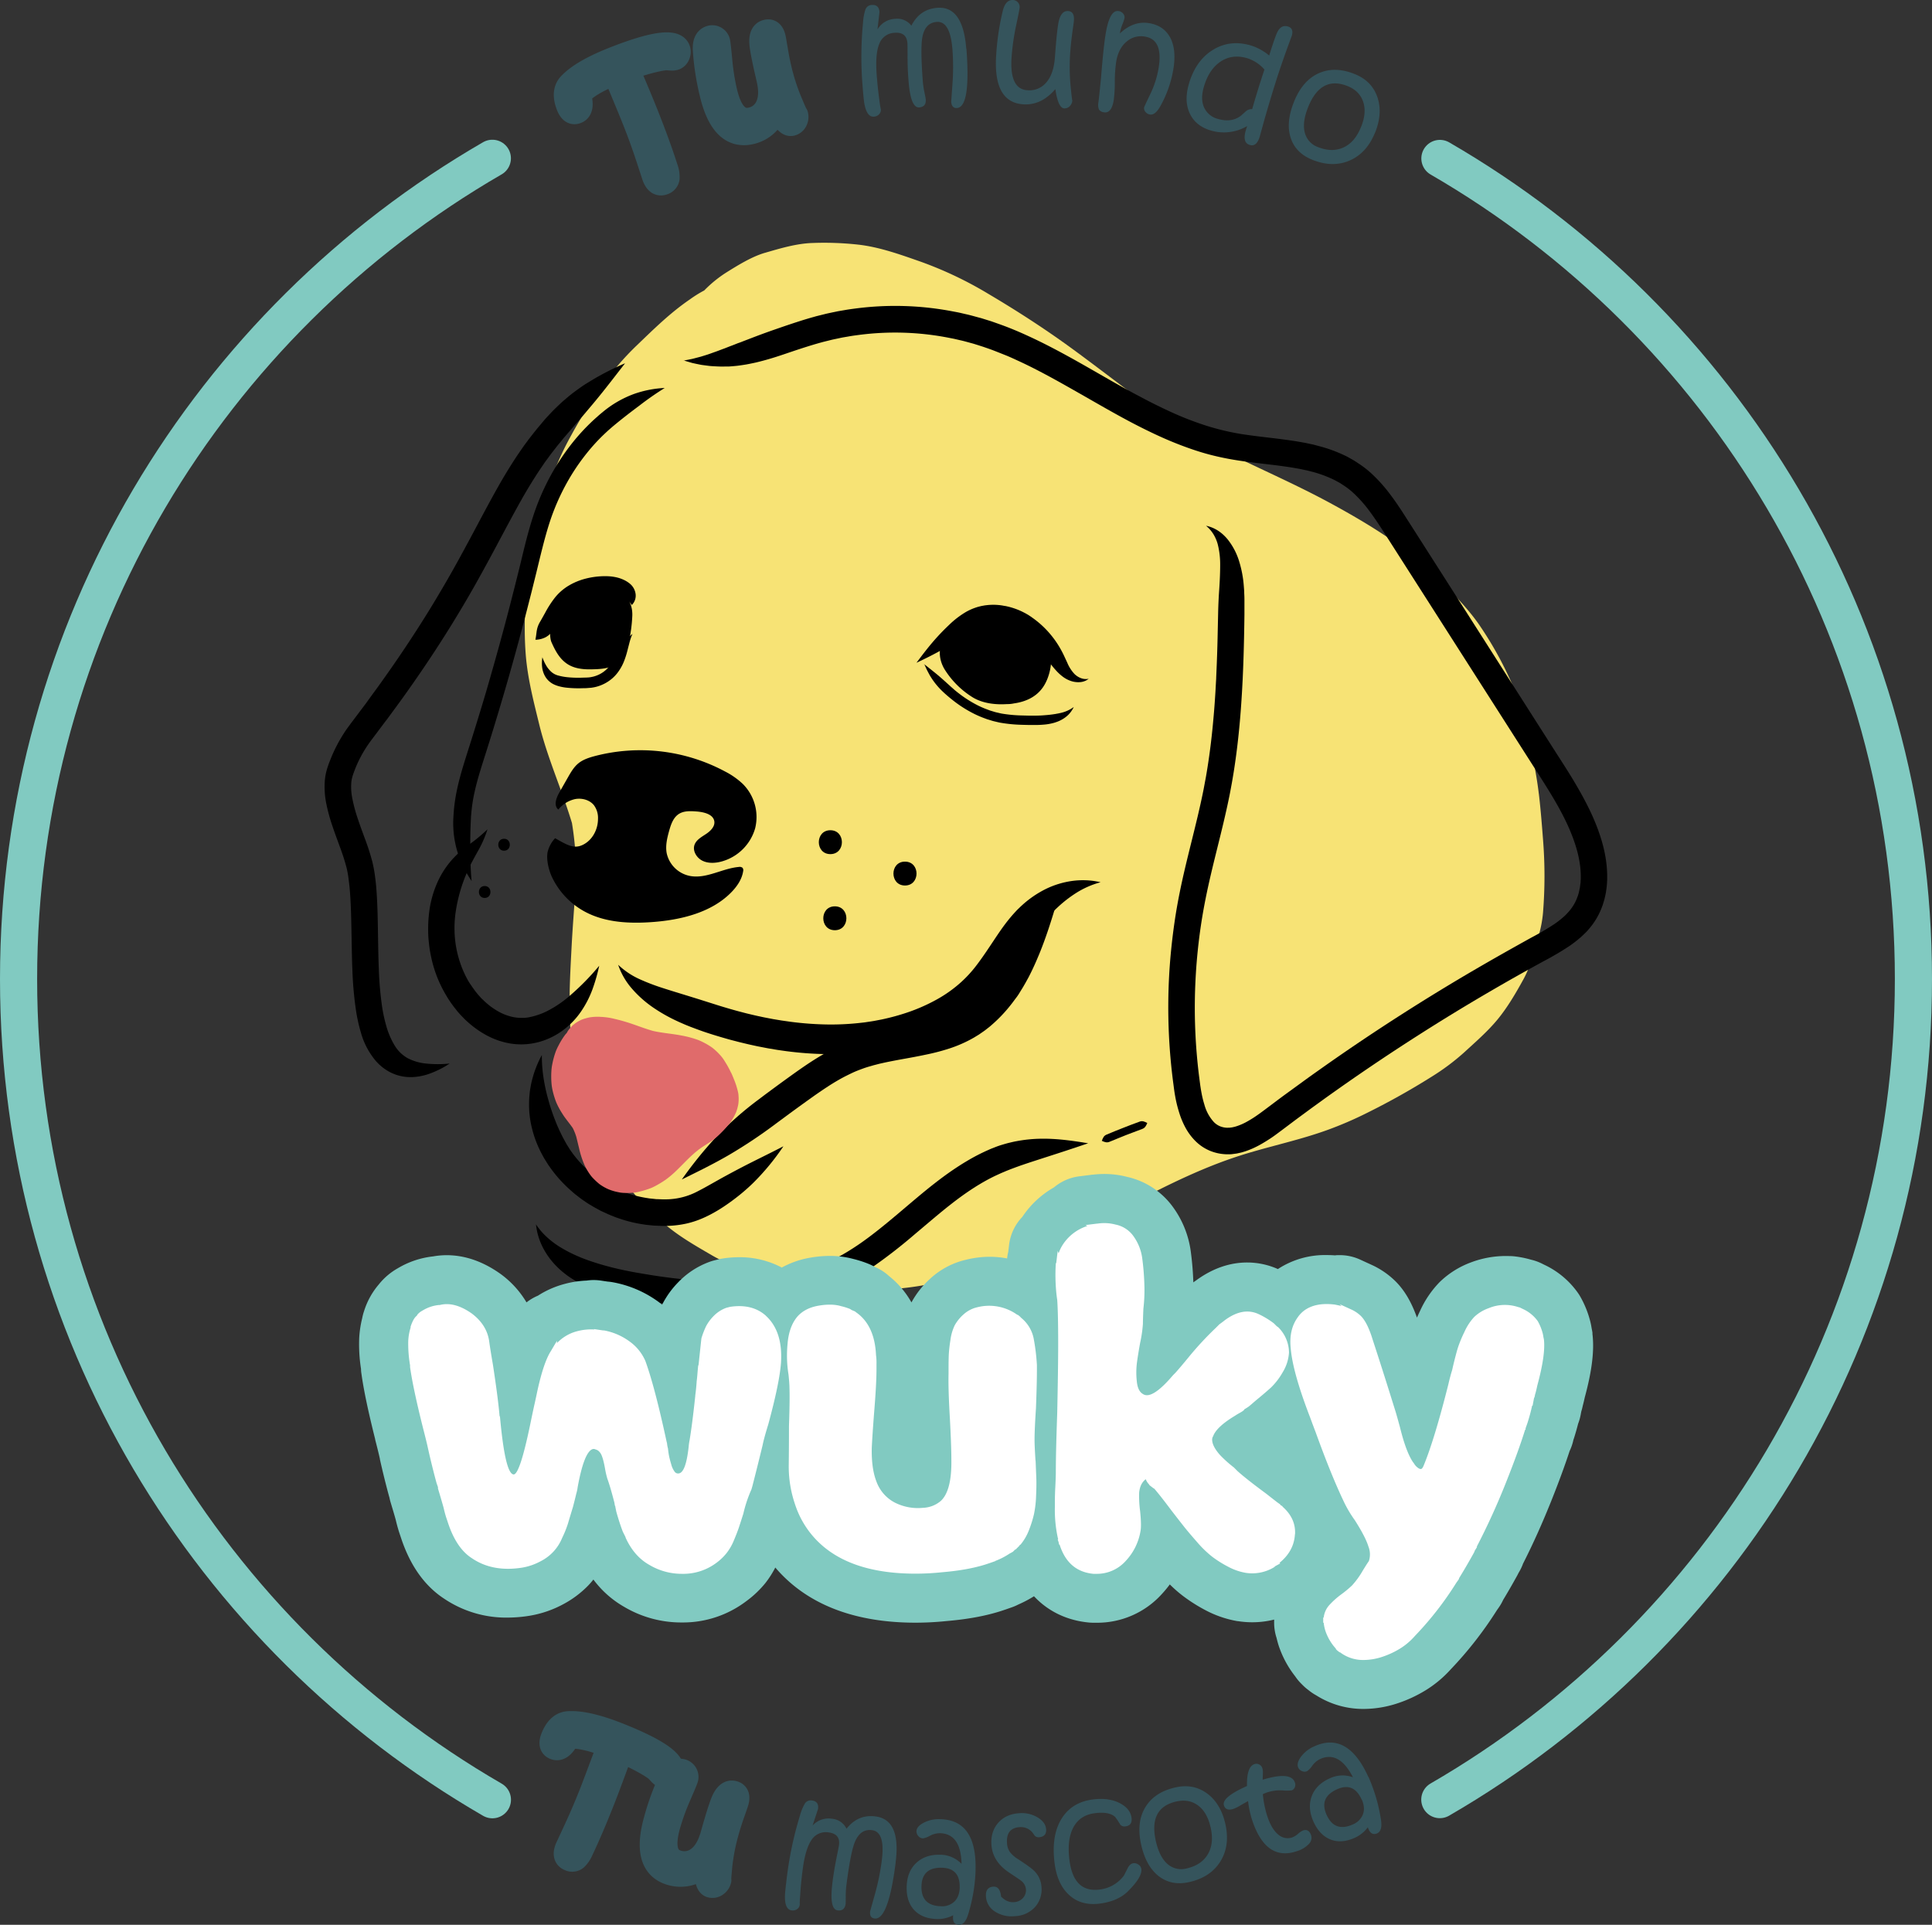 <svg id="Capa_1" data-name="Capa 1" xmlns="http://www.w3.org/2000/svg" viewBox="0 0 1058.15 1054.24"><rect x="0" y="0" width="1058.15" height="1054.24" fill="#333333" stroke="none"/><defs><style>.cls-1,.cls-3{fill:none;stroke-linecap:round;stroke-linejoin:round;}.cls-1{stroke:#81cac1;stroke-width:20.34px;}.cls-2{fill:#35545c;}.cls-3{stroke:#35545c;stroke-width:12.2px;}.cls-4{fill:#f7e375;}.cls-5{fill:#e06b6b;}.cls-6{fill:#81cac1;}.cls-7{fill:#fff;}</style></defs><title>WUKY L</title><path class="cls-1" d="M799.56,99.78c155,89.74,259.35,257.4,259.35,449.42S954.58,908.93,799.51,998.66" transform="translate(-10.93 -13)"/><path class="cls-1" d="M280.62,998.73C125.48,909,21.1,741.31,21.1,549.21S125.46,189.42,280.59,99.7" transform="translate(-10.93 -13)"/><path class="cls-2" d="M764.18,85.28q-4.5,11.4-13.85,15.55t-20.47-.25q-9.24-3.64-12-12T719.55,69q4.65-11.8,13.54-15.83t19.76.38q9.24,3.64,12.37,12.36t-1,19.38m-7.74-3q3.08-7.81,1-13.71t-8.61-8.48q-14.64-5.77-21.57,11.81-3.2,8.11-1.74,13.72a11.42,11.42,0,0,0,7.4,8q7.69,3,13.93.07T756.44,82.32Z" transform="translate(-10.93 -13)"/><path class="cls-2" d="M718.39,32.81c0-.15-.69,1.8-2.19,5.89q-2.6,7.12-5.28,15.2-3.78,11.67-7.57,25c-.52,1.82-1,3.69-1.55,5.61l-.82,3q-1.7,6-5.51,4.9c-2.77-.79-3.53-3.43-2.25-7.93.3-1,.56-1.85.78-2.43a25.15,25.15,0,0,1-19.65,2.5q-8.32-2.36-11.66-9.14T662,59.23q3.65-12.86,13-18.76t20.75-2.65a28.66,28.66,0,0,1,10.3,5.59q3.46-11,4.61-13.09c1.36-2.56,3.23-3.51,5.59-2.84s3,2.41,2.14,5.33m-14.94,18.3a20.55,20.55,0,0,0-9.63-6.29q-8.18-2.32-14.52,2t-9.09,14q-1.88,6.62.27,11.21a11.48,11.48,0,0,0,7.76,6.17q7.07,2,12.1-1.64c1-.85,2-1.71,2.94-2.6a4.66,4.66,0,0,1,3.46-1.18Q700,61.44,703.45,51.11Z" transform="translate(-10.93 -13)"/><path class="cls-2" d="M653.42,51.75a62.27,62.27,0,0,1-6.66,18.84q-3,5.64-6,5.13a4,4,0,0,1-2.49-1.44,3,3,0,0,1-.69-2.51q.07-.38,3.32-7.15a53.37,53.37,0,0,0,4.5-13.78q2.85-16-7.17-17.75a11.94,11.94,0,0,0-10.1,2.56q-4.54,3.68-5.81,10.82a74,74,0,0,0-.81,11.32,72.8,72.8,0,0,1-.64,10.37q-1.26,7.06-5.3,6.34a3.72,3.72,0,0,1-2.68-1.42A6.72,6.72,0,0,1,612.4,70c.27-1.7.81-6.65,1.6-14.89q1.38-17.31,2.64-24.45,2.22-12.45,7-11.6a3.92,3.92,0,0,1,2.48,1.44,3,3,0,0,1,.69,2.44,21.43,21.43,0,0,1-1.11,3.32,22.4,22.4,0,0,0-1.26,4.14l-.17.94q7.57-7.17,16.3-5.61,8,1.43,11.43,8.16t1.43,17.81" transform="translate(-10.93 -13)"/><path class="cls-2" d="M598.25,67.93a4.89,4.89,0,0,1-1.46,3.27,3.79,3.79,0,0,1-3.07,1.15q-3.28-.25-4.77-10.56-7.76,9.09-17.78,8.33-16.59-1.26-14.58-27.75a137.46,137.46,0,0,1,3.59-23.53q1.56-6.16,5.76-5.83a3.84,3.84,0,0,1,3.46,4q-.1,1.32-2,10.22A127.67,127.67,0,0,0,565,43.88q-1.35,17.78,8.46,18.53a12,12,0,0,0,10.44-4.16q4.1-4.64,4.78-13.62l.19-2.46q1.06-13.93,2-17.82,1.43-5.57,5.1-5.3c2.34.18,3.38,1.89,3.14,5.14,0,.58-.32,2.67-.82,6.29s-.87,6.92-1.1,9.91a113.67,113.67,0,0,0,.09,19.7c.6,6,.93,8.67,1,7.83" transform="translate(-10.93 -13)"/><path class="cls-2" d="M540.24,39.74q2.42,31.84-5.15,32.42c-1.94.15-3-1-3.19-3.44t.68-9.6a128.51,128.51,0,0,0,0-19Q531.37,24.46,524,25q-6.5.49-7.93,8.56-1.07,6.19.28,24a47.72,47.72,0,0,0,.89,6c.45,2.18.69,3.47.72,3.86.21,2.74-1,4.22-3.59,4.41q-4.71.36-5.84-14.62Q508,50.93,508,44t-.09-7.4q-.47-6.13-7-5.64a9.26,9.26,0,0,0-8.42,6.11q-2.26,5.48-1.4,16.9.56,7.35,1.45,13.65a49.15,49.15,0,0,0,.83,5.31,3.38,3.38,0,0,1-1,2.7,4.15,4.15,0,0,1-2.85,1.26c-2.46.19-4.17-2.05-5.11-6.72q-.43-2-1.09-10.54a195.44,195.44,0,0,1,.29-34.29,27.76,27.76,0,0,1,1.35-7.23,3.81,3.81,0,0,1,3.45-2.39c2.6-.2,4,1.1,4.21,3.86t-1.09,9.52a11.83,11.83,0,0,1,9.85-5.8,9.63,9.63,0,0,1,8.7,3.77q4.62-9.07,14.23-9.79,14.06-1.07,15.84,22.46" transform="translate(-10.93 -13)"/><path d="M447.46,75.8a4.88,4.88,0,0,1-.42,3.56,3.79,3.79,0,0,1-2.59,2q-3.2.74-7.7-8.66-4.7,11-14.49,13.25-16.21,3.74-22.19-22.14a137.46,137.46,0,0,1-3.59-23.53Q396.14,34,400.24,33a3.84,3.84,0,0,1,4.51,2.82q.3,1.29,1.16,10.34a127.69,127.69,0,0,0,2.6,16.6q4,17.38,13.6,15.17a12,12,0,0,0,8.73-7.08q2.53-5.65.5-14.42l-.55-2.4q-3.14-13.61-3.37-17.62c-.2-3.83.9-6,3.29-6.57s3.79.79,4.52,4c.13.57.49,2.65,1.09,6.25s1.23,6.86,1.91,9.79a113.68,113.68,0,0,0,6,18.78C446.55,74.21,447.65,76.62,447.46,75.8Z" transform="translate(-10.93 -13)"/><path class="cls-3" d="M447.46,75.8a4.88,4.88,0,0,1-.42,3.56,3.79,3.79,0,0,1-2.59,2q-3.2.74-7.7-8.66-4.7,11-14.49,13.25-16.21,3.74-22.19-22.14a137.46,137.46,0,0,1-3.59-23.53Q396.14,34,400.24,33a3.84,3.84,0,0,1,4.51,2.82q.3,1.29,1.16,10.34a127.69,127.69,0,0,0,2.6,16.6q4,17.38,13.6,15.17a12,12,0,0,0,8.73-7.08q2.53-5.65.5-14.42l-.55-2.4q-3.14-13.61-3.37-17.62c-.2-3.83.9-6,3.29-6.57s3.79.79,4.52,4c.13.57.49,2.65,1.09,6.25s1.23,6.86,1.91,9.79a113.68,113.68,0,0,0,6,18.78C446.55,74.21,447.65,76.62,447.46,75.8Z" transform="translate(-10.93 -13)"/><path d="M382.86,39.89a4.26,4.26,0,0,1-.06,3.19,3.69,3.69,0,0,1-2,2.21,5.93,5.93,0,0,1-2.55.24c-1.45-.1-2.31-.16-2.56-.14q-5.73.38-20.61,5.26,7.53,17.69,10.85,26.12,6.46,16.37,10.21,28.22a13.94,13.94,0,0,1,.9,5.69,3.69,3.69,0,0,1-2.56,2.94q-3.72,1.46-5.7-3.54-.08-.2-3.51-10.66T357.86,79q-2.18-5.52-10.47-25.38Q333.19,59.37,328.55,65q2.38,8.06-1.68,9.66-3.28,1.29-5.19-3.57-3.08-7.81.92-12.12,6.79-7.24,24.17-14.11Q379.69,31.85,382.86,39.89Z" transform="translate(-10.93 -13)"/><path class="cls-3" d="M382.86,39.89a4.26,4.26,0,0,1-.06,3.19,3.69,3.69,0,0,1-2,2.21,5.93,5.93,0,0,1-2.55.24c-1.45-.1-2.31-.16-2.56-.14q-5.73.38-20.61,5.26,7.53,17.69,10.85,26.12,6.46,16.37,10.21,28.22a13.94,13.94,0,0,1,.9,5.69,3.69,3.69,0,0,1-2.56,2.94q-3.72,1.46-5.7-3.54-.08-.2-3.51-10.66T357.86,79q-2.18-5.52-10.47-25.38Q333.19,59.37,328.55,65q2.38,8.06-1.68,9.66-3.28,1.29-5.19-3.57-3.08-7.81.92-12.12,6.79-7.24,24.17-14.11Q379.69,31.85,382.86,39.89Z" transform="translate(-10.93 -13)"/><path class="cls-2" d="M760.44,986.23a91.94,91.94,0,0,1,6.79,23.15c.71,4.26,0,6.84-2,7.74s-3.62.23-4.67-2.09a7,7,0,0,1-.46-1.22,18.22,18.22,0,0,1-7.07,5.73c-4.88,2.21-9.33,2.56-13.31,1s-7.12-4.76-9.37-9.73-2.6-9.7-1-14,4.9-7.54,9.81-9.76a16.4,16.4,0,0,1,12.77-.62q-7.51-14.7-17.94-10a11.69,11.69,0,0,0-4.32,3.64,11.56,11.56,0,0,1-2.8,3,3.44,3.44,0,0,1-2.8,0,3.73,3.73,0,0,1-2.13-2q-1-2.28,1.4-5.71a18,18,0,0,1,7.5-5.91q18.21-8.23,29.52,16.77m-3.7,12.34q-4.36-9.65-13.46-5.54-10,4.51-5.65,14.08t14.26,5.18a9.77,9.77,0,0,0,5.59-5.57Q758.78,1003.09,756.74,998.57Z" transform="translate(-10.93 -13)"/><path class="cls-2" d="M720.15,989.3a3.59,3.59,0,0,1-.08,2.64,2.83,2.83,0,0,1-1.73,1.67,27.35,27.35,0,0,1-5.07,0,22.38,22.38,0,0,0-8.25,1.08,21.63,21.63,0,0,0-2.44,1,56,56,0,0,0,2.52,12.3c1.56,4.61,3.54,7.88,5.94,9.83a7.71,7.71,0,0,0,7.76,1.51,10.42,10.42,0,0,0,3.08-1.95,10.26,10.26,0,0,1,2.72-1.82q3.18-1.07,4.43,2.65a4.69,4.69,0,0,1-1.28,4.79,15,15,0,0,1-6.6,3.92q-16.75,5.67-24.31-16.67a54.93,54.93,0,0,1-2.36-10.75c-.71.36-2.2,1.19-4.47,2.52a22.22,22.22,0,0,1-3.4,1.68q-4.23,1.43-5.32-1.81-1.49-4.41,12.62-10.67-.24-10.56,4.09-12a3.19,3.19,0,0,1,2.59.2,3.45,3.45,0,0,1,1.72,2,8.29,8.29,0,0,1,.29,2.8c0,1.17-.09,2.36-.12,3.54q15.55-4.7,17.65,1.51" transform="translate(-10.93 -13)"/><path class="cls-2" d="M682,1011.75q2.76,11.94-2.6,20.66t-17,11.39q-9.68,2.23-16.69-3.1T636,1023.61q-2.85-12.36,2.19-20.71T654.68,992q9.68-2.23,17.2,3.18T682,1011.75m-8.06,1.95q-1.89-8.18-6.92-11.88c-3.34-2.46-7.32-3.16-11.9-2.11q-15.34,3.54-11.08,21.95,2,8.49,6.34,12.29a11.42,11.42,0,0,0,10.62,2.37q8.05-1.86,11.52-7.83T673.95,1013.69Z" transform="translate(-10.93 -13)"/><path class="cls-2" d="M636.05,1036.71q.55,4.3-7.33,12.15-5.57,5.51-15.56,6.77t-16.47-4.55q-6.67-5.91-8.16-17.55-1.91-15,3.72-24.25t17.34-10.71q8.69-1.1,14.72,2.08,5.72,3,6.36,8c.35,2.78-.77,4.35-3.35,4.67a2.94,2.94,0,0,1-2.82-.95,43.83,43.83,0,0,0-2.85-4.26q-3.35-3-11.09-2-8.07,1-11.7,7.69t-2.19,18q2.28,17.92,16.5,16.12a19.26,19.26,0,0,0,13.32-7.66s.71-1.38,2.08-4.07c.81-1.62,1.85-2.52,3.12-2.68a3.84,3.84,0,0,1,2.83.8,3.38,3.38,0,0,1,1.52,2.35" transform="translate(-10.93 -13)"/><path class="cls-2" d="M583.9,1014.79c.21,2.77-1.09,4.27-3.89,4.48a2.77,2.77,0,0,1-2.36-.86c-.43-.61-.89-1.23-1.35-1.85a8.26,8.26,0,0,0-7.1-2.8q-7.35.56-6.72,8.91a9,9,0,0,0,1.71,4.88,16.72,16.72,0,0,0,4.34,3.73q6.94,4.53,8.71,6.32a13.34,13.34,0,0,1,4.09,8.73,14.47,14.47,0,0,1-3.51,11.16,15.6,15.6,0,0,1-11,5,16.7,16.7,0,0,1-11.12-2.62,10.38,10.38,0,0,1-4.76-8.08q-.39-5.11,4-5.45,3.71-.28,4.27,5.42,3.27,3.35,7,3.07a7.08,7.08,0,0,0,5-2.29,6.29,6.29,0,0,0,1.61-4.88,6.7,6.7,0,0,0-2.78-4.69q0-.08-6.49-4.4-8.92-6-9.6-14.95-.55-7.28,3.58-12.11t11.37-5.38a16.74,16.74,0,0,1,10.43,2.35q4.25,2.63,4.53,6.3" transform="translate(-10.93 -13)"/><path class="cls-2" d="M545.26,1037.32a92,92,0,0,1-3.95,23.8c-1.22,4.14-2.93,6.18-5.13,6.12s-3.36-1.37-3.29-3.91A7.06,7.06,0,0,1,533,1062a18.21,18.21,0,0,1-8.85,2.08c-5.35-.14-9.51-1.75-12.44-4.86s-4.34-7.39-4.2-12.84,1.87-9.87,5.21-13,7.69-4.66,13.07-4.53a16.4,16.4,0,0,1,11.77,5q-.37-16.5-11.81-16.79a11.69,11.69,0,0,0-5.48,1.4,11.56,11.56,0,0,1-3.81,1.44,3.44,3.44,0,0,1-2.52-1.23,3.73,3.73,0,0,1-1.06-2.7c0-1.67,1.29-3.17,3.75-4.53a18,18,0,0,1,9.32-2.06q20,.51,19.29,27.93m-8.7,9.51q.27-10.59-9.71-10.84-11-.28-11.21,10.23t10.59,10.86a9.77,9.77,0,0,0,7.46-2.59Q536.42,1051.78,536.56,1046.82Z" transform="translate(-10.93 -13)"/><path class="cls-2" d="M501.49,1033.06q-4,31.67-11.55,30.72c-1.94-.25-2.74-1.58-2.43-4t2.6-9.27a128.54,128.54,0,0,0,3.78-18.59q2-15.59-5.38-16.53-6.46-.82-9.49,6.79-2.29,5.84-4.54,23.55a47.71,47.71,0,0,0-.34,6.07c0,2.23,0,3.54-.07,3.92-.35,2.73-1.82,3.93-4.4,3.6q-4.68-.59-2.78-15.5.8-6.27,2.15-13t1.4-7.27q.78-6.1-5.68-6.92a9.26,9.26,0,0,0-9.47,4.29q-3.32,4.92-4.77,16.27-.93,7.31-1.32,13.67a49.18,49.18,0,0,0-.25,5.36,3.38,3.38,0,0,1-1.47,2.45,4.15,4.15,0,0,1-3,.66c-2.44-.31-3.67-2.85-3.65-7.61q0-2.07,1.05-10.54A195.44,195.44,0,0,1,449,1007.6a27.75,27.75,0,0,1,2.77-6.81,3.81,3.81,0,0,1,3.86-1.65c2.58.33,3.69,1.88,3.34,4.63t-3,9.11a11.83,11.83,0,0,1,10.82-3.71,9.63,9.63,0,0,1,7.76,5.44q6.35-8,15.91-6.73,14,1.78,11,25.18" transform="translate(-10.93 -13)"/><path d="M405.4,1042.82a4.88,4.88,0,0,1-2.09,2.92,3.79,3.79,0,0,1-3.24.52q-3.16-.9-2.56-11.3-9.42,7.36-19.09,4.61-16-4.54-8.75-30.1a137.45,137.45,0,0,1,8.21-22.34q2.76-5.72,6.8-4.57a3.84,3.84,0,0,1,2.59,4.64q-.36,1.27-4,9.62a127.72,127.72,0,0,0-5.73,15.79q-4.87,17.15,4.59,19.85a12,12,0,0,0,11.06-2q4.94-3.72,7.4-12.39l.67-2.37q3.82-13.44,5.55-17.06,2.51-5.17,6.05-4.17,3.39,1,2,5.66c-.16.56-.84,2.56-2.06,6s-2.23,6.6-3.05,9.49a113.67,113.67,0,0,0-3.84,19.32C405.37,1041,405.17,1043.63,405.4,1042.82Z" transform="translate(-10.93 -13)"/><path class="cls-3" d="M405.4,1042.82a4.88,4.88,0,0,1-2.09,2.92,3.79,3.79,0,0,1-3.24.52q-3.16-.9-2.56-11.3-9.42,7.36-19.09,4.61-16-4.54-8.75-30.1a137.45,137.45,0,0,1,8.21-22.34q2.76-5.72,6.8-4.57a3.84,3.84,0,0,1,2.59,4.64q-.36,1.27-4,9.62a127.72,127.72,0,0,0-5.73,15.79q-4.87,17.15,4.59,19.85a12,12,0,0,0,11.06-2q4.94-3.72,7.4-12.39l.67-2.37q3.82-13.44,5.55-17.06,2.51-5.17,6.05-4.17,3.39,1,2,5.66c-.16.56-.84,2.56-2.06,6s-2.23,6.6-3.05,9.49a113.67,113.67,0,0,0-3.84,19.32C405.37,1041,405.17,1043.63,405.4,1042.82Z" transform="translate(-10.93 -13)"/><path d="M379.18,983.56a4.26,4.26,0,0,1-2.22,2.29,3.69,3.69,0,0,1-3,.23,5.93,5.93,0,0,1-2-1.57c-1-1.06-1.58-1.69-1.78-1.85q-4.44-3.63-18.65-10.22-6.57,18.07-9.89,26.49-6.46,16.37-11.8,27.59a13.94,13.94,0,0,1-3.23,4.77,3.69,3.69,0,0,1-3.88.4q-3.72-1.47-1.75-6.47.08-.2,4.71-10.19t8.57-20q2.18-5.52,9.67-25.69-14.33-5.47-21.53-4.54-3.77,7.51-7.83,5.91-3.28-1.29-1.36-6.15,3.08-7.81,8.94-8.23,9.9-.66,27.3,6.19Q382.35,975.52,379.18,983.56Z" transform="translate(-10.93 -13)"/><path class="cls-3" d="M379.18,983.56a4.26,4.26,0,0,1-2.22,2.29,3.69,3.69,0,0,1-3,.23,5.93,5.93,0,0,1-2-1.57c-1-1.06-1.58-1.69-1.78-1.85q-4.44-3.63-18.65-10.22-6.57,18.07-9.89,26.49-6.46,16.37-11.8,27.59a13.94,13.94,0,0,1-3.23,4.77,3.69,3.69,0,0,1-3.88.4q-3.72-1.47-1.75-6.47.08-.2,4.71-10.19t8.57-20q2.18-5.52,9.67-25.69-14.33-5.47-21.53-4.54-3.77,7.51-7.83,5.91-3.28-1.29-1.36-6.15,3.08-7.81,8.94-8.23,9.9-.66,27.3,6.19Q382.35,975.52,379.18,983.56Z" transform="translate(-10.93 -13)"/><path class="cls-4" d="M853.74,447.81c-1.63-13.7-4.74-26.84-8.08-40.26a122.87,122.87,0,0,0-8-23.08,196.93,196.93,0,0,0-17.17-30.12c-6.57-9.2-14.75-17.31-22.62-25.32a139.71,139.71,0,0,0-13.94-12.34c-13.88-10.79-29.21-19.89-44.64-28.26-23-12.45-47.18-22.36-70.24-34.61q-5.51-2.93-10.89-6.07c-20.72-13.58-40-29.16-60-43.75-14.93-10.89-30.43-20.91-46.35-30.31A207.63,207.63,0,0,0,515,156.26c-10.94-3.83-22.5-8-34.16-9.29a171.39,171.39,0,0,0-25-.88c-8.75.28-17.71,3-25.88,5.36-7.39,2.1-15.49,7.22-21.32,10.85a67.38,67.38,0,0,0-12,9.78,65.34,65.34,0,0,0-7.92,4.94C378,184.35,369,193.24,359.7,202.17a151.51,151.51,0,0,0-15.32,17.11,268,268,0,0,0-20.68,32.3A158.37,158.37,0,0,0,314,272.47a276.79,276.79,0,0,0-11.21,37,154.52,154.52,0,0,0-3.42,22.75c-1,12.94-1.5,26.13-.51,39.11s4.27,25.63,7.39,38.4c4.52,18.49,12.47,35.88,17.94,54.06a173.64,173.64,0,0,1,2.29,29.58c-.66,12.25-1.75,24.48-2.41,36.73-1,19.44-2.35,39.66.69,59,1.93,12.33,4.72,24.84,9.17,36.53a83.39,83.39,0,0,0,4.08,9.08c4.06,7.74,8.14,15.87,13.21,23.11,6.29,9,14.24,17.05,22.32,24.36s17.86,12.87,27.11,18.25a91.79,91.79,0,0,0,16.54,7.49c10.44,3.57,21.26,7.07,32.2,9a133.84,133.84,0,0,0,18.11,1.86c11.57.44,23.12,1,34.66.06a161.8,161.8,0,0,0,19.16-2.78,323.12,323.12,0,0,0,33.49-8.44c15-4.82,29.43-11.43,43.51-18.46,29.15-14.56,57.29-31.57,88.28-42.08,16.69-5.66,34.08-9,50.69-14.94A201.36,201.36,0,0,0,760,622.37a396.44,396.44,0,0,0,35-19.62,125.53,125.53,0,0,0,17.72-13.22c6.2-5.7,13-11.58,18.44-18.19s10.05-14.49,14.21-22.08,6.31-16.72,8.5-24.57a64.17,64.17,0,0,0,2.18-12,250.52,250.52,0,0,0,0-39.72c-.64-8.38-1.3-16.77-2.29-25.12" transform="translate(-10.93 -13)"/><path d="M353.21,212a151.86,151.86,0,0,0-23,12.27c-1.74,1.21-3.49,2.46-5.26,3.79s-3.49,2.82-5.29,4.35c-.91.76-1.78,1.6-2.68,2.45s-1.81,1.73-2.73,2.64-1.82,1.89-2.75,2.89-1.88,2-2.81,3.12l-2.22,2.64-1.41,1.68-1.6,2c-1.15,1.47-2.49,3.15-4,5.19-.74,1-1.55,2.09-2.37,3.27l-2.62,3.81c-3.45,5.15-7.25,11.31-11.09,18.13s-7.8,14.27-11.88,21.93-8.31,15.55-12.68,23.31-8.89,15.38-13.35,22.62c-8.94,14.46-17.7,27.29-24.26,36.49-3.23,4.62-6,8.3-7.84,10.86l-2.16,3-.76,1-2.5,3.32L205,406.69l-1.85,2.45c-.72,1-1.48,2-2.24,3.06A82.05,82.05,0,0,0,192,428.75c-.32.84-.65,1.68-1,2.55-.16.43-.31.87-.45,1.31l-.22.66c-.07.22-.15.44-.23.72a31,31,0,0,0-1.27,6.63,46.08,46.08,0,0,0,.91,13,97.94,97.94,0,0,0,3.36,12.12c1.32,3.93,2.77,7.75,4.13,11.52a112.89,112.89,0,0,1,3.51,11c.42,1.74.76,3.53,1,5.39s.5,3.77.68,5.69c.7,7.72.84,15.66,1,23.26s.22,14.93.51,21.65a198.45,198.45,0,0,0,1.87,21.47,92.09,92.09,0,0,0,2.8,12.87,41.23,41.23,0,0,0,8.23,15.57,27.14,27.14,0,0,0,6.5,5.4,24.57,24.57,0,0,0,7.44,2.88,25.46,25.46,0,0,0,7.34.41,31.39,31.39,0,0,0,6.77-1.34,50.57,50.57,0,0,0,12.33-6,62.93,62.93,0,0,1-13,0,27.65,27.65,0,0,1-10.12-3,19.42,19.42,0,0,1-6.8-6.55,43,43,0,0,1-4.89-11.38,81.9,81.9,0,0,1-2.3-10.9,187.83,187.83,0,0,1-1.69-19.91c-.27-6.45-.36-13.63-.49-21.3s-.27-15.83-1-24.37c-.21-2.14-.46-4.31-.78-6.5s-.76-4.45-1.31-6.7a125.92,125.92,0,0,0-4-12.43c-1.41-3.89-2.82-7.61-4-11.21A84,84,0,0,1,204,450.81a31.86,31.86,0,0,1-.69-8.93,16.63,16.63,0,0,1,.67-3.62c0-.12.09-.31.15-.49l.18-.54c.11-.36.24-.71.37-1.06.24-.7.52-1.39.77-2.07a67.67,67.67,0,0,1,7.34-13.63c.63-.91,1.25-1.75,1.85-2.54l1.87-2.49,3-4,2.54-3.37.78-1,2.2-3c1.9-2.61,4.7-6.34,8-11,6.68-9.36,15.65-22.44,24.81-37.23,4.57-7.4,9.22-15.19,13.67-23.12s8.77-15.92,12.86-23.61,8-15,11.7-21.61,7.28-12.38,10.49-17.2L309,266.7c.76-1.1,1.52-2.09,2.2-3,1.35-1.9,2.59-3.46,3.65-4.82l1.47-1.89,1.3-1.57,2-2.47,9.5-11c1.48-1.67,2.84-3.34,4.2-4.94s2.69-3.18,4-4.78c5.2-6.29,10-12.58,15.85-20.12" transform="translate(-10.93 -13)"/><path d="M385.37,210.42l3.38,1c.56.15,1.12.34,1.67.46l1.66.36c1.11.22,2.21.48,3.31.65l3.27.43c1.09.16,2.17.22,3.25.28s2.16.12,3.24.15,2.14,0,3.22,0l1.62,0,1.61-.12q1.62-.13,3.26-.3c1.09-.14,2.18-.3,3.29-.47l1.67-.27,1.67-.32c1.12-.23,2.27-.46,3.42-.72,4.6-1.08,9.44-2.5,14.71-4.28,2.85-.95,7.11-2.43,12.3-4.09,2.6-.82,5.44-1.7,8.48-2.53l.29-.08.58-.16.67-.18,2.7-.67c.91-.22,1.81-.46,2.73-.66l2.77-.58c.93-.19,1.85-.41,2.8-.57l2.83-.48c1.89-.35,3.81-.59,5.75-.85a153,153,0,0,1,48.93,1.56c1,.21,2.1.4,3.15.62l3.14.73c2.11.45,4.18,1.07,6.28,1.63,1.05.27,2.08.61,3.12.93l3.13,1c2.07.72,4.16,1.41,6.22,2.22s4.14,1.63,6.21,2.46,4.13,1.77,6.19,2.73q6.19,2.82,12.36,6.06c8.23,4.27,16.46,9,24.81,13.76s16.84,9.68,25.63,14.31q6.59,3.47,13.44,6.67c4.56,2.13,9.23,4.12,14,5.92s9.62,3.45,14.6,4.79A149.13,149.13,0,0,0,687.8,265c10,1.62,19.82,2.4,29,3.81,1.16.17,2.31.35,3.44.56s2.28.38,3.38.62l3.32.71,3.23.83a64.8,64.8,0,0,1,12,4.56l2.73,1.5,2.57,1.69a39.65,39.65,0,0,1,4.81,3.83,69.44,69.44,0,0,1,8.48,9.52c2.63,3.49,5.1,7.22,7.56,11l7.38,11.55,14.42,22.57,50.89,79.66,10.53,16.48c3.34,5.23,6.46,10.11,9.22,14.7s5.15,8.9,7.14,12.93a107.91,107.91,0,0,1,4.81,11.17l.86,2.49.73,2.36c.23.76.41,1.49.61,2.19l.49,2.05a59.13,59.13,0,0,1,1.09,6.7c.17,1.81.21,3.18.22,4.1s0,1.38,0,1.38,0,.12,0,.35,0,.57-.06,1,0,1-.13,1.66-.14,1.42-.31,2.25-.36,1.75-.59,2.76l-.46,1.53c-.15.54-.4,1-.59,1.61a24.47,24.47,0,0,1-4.2,6.9c-.48.61-1.07,1.19-1.64,1.8s-1.23,1.21-1.94,1.8a48.23,48.23,0,0,1-4.72,3.62,146,146,0,0,1-12.61,7.39C839.8,532,828.87,538.12,817,545.07c-23.72,13.9-51.15,31.14-80,51.43-3.6,2.55-7.24,5.1-10.88,7.74l-5.49,4-5.5,4c-3.69,2.69-7.35,5.5-11.08,8.27-1.79,1.35-3.55,2.64-5.32,3.85s-3.54,2.28-5.31,3.24a31.78,31.78,0,0,1-5.23,2.25c-.42.11-.85.29-1.26.36l-1.23.27-1.18.15c-.39.06-.76,0-1.13.05a11.19,11.19,0,0,1-4.14-.77,10.18,10.18,0,0,1-3.52-2.38,23.15,23.15,0,0,1-5.15-9.48,55.33,55.33,0,0,1-1.54-6.2c-.2-1.08-.4-2.17-.56-3.29l-.13-.84-.12-.88-.23-1.76a302.42,302.42,0,0,1-2.2-57.08c.53-9.55,1.51-19.06,2.92-28.47s3.31-18.67,5.5-28,4.59-18.54,6.79-27.85c1.1-4.66,2.16-9.33,3.11-14,.49-2.34.91-4.69,1.34-7s.81-4.68,1.19-7c1.48-9.32,2.55-18.54,3.35-27.59q.6-6.79,1-13.44c.15-2.22.26-4.42.38-6.61.05-1.1.12-2.19.17-3.28l.1-2.32c.33-7.4.51-14.11.63-19.73s.19-10.14.22-13.15c0-2.78,0-5.41,0-7.91q0-1.88-.11-3.67c0-1.25-.11-2.47-.21-3.69a61.27,61.27,0,0,0-2.53-13.71,36.26,36.26,0,0,0-6.33-12.15,25.64,25.64,0,0,0-2.43-2.57,21.83,21.83,0,0,0-2.83-2.19,19.11,19.11,0,0,0-6.6-2.71,18.64,18.64,0,0,1,4.28,5,21.32,21.32,0,0,1,2.21,5.4,45,45,0,0,1,1.26,11c0,3.78-.15,7.71-.42,12l-.22,3.34q-.12,1.79-.21,3.66c-.12,2.5-.22,5.12-.27,7.88-.07,3-.17,7.48-.29,13s-.33,12.18-.66,19.43q-.05,1.14-.1,2.28c0,1.07-.11,2.14-.16,3.21-.12,2.14-.22,4.3-.37,6.46q-.4,6.49-1,13.07c-.77,8.77-1.81,17.66-3.23,26.59-.36,2.23-.71,4.47-1.14,6.7s-.81,4.48-1.28,6.72c-.91,4.49-1.93,9-3,13.56-2.16,9.12-4.56,18.38-6.8,27.87s-4.27,19.26-5.72,29.12-2.5,19.83-3.06,29.84A316.82,316.82,0,0,0,653.63,607l.24,1.84.12.92.14,1c.19,1.28.42,2.57.66,3.86a69.84,69.84,0,0,0,2,7.83,44.8,44.8,0,0,0,3.26,7.89,31.92,31.92,0,0,0,5.49,7.5,24.72,24.72,0,0,0,8.27,5.53,25.73,25.73,0,0,0,9.74,1.85c.8,0,1.63,0,2.4-.12l2.33-.31,2.22-.49c.74-.16,1.42-.41,2.13-.61a46.1,46.1,0,0,0,7.68-3.29c2.35-1.27,4.54-2.63,6.62-4s4-2.87,5.93-4.29c3.67-2.74,7.29-5.51,10.93-8.17l5.43-4,5.42-3.92c3.59-2.61,7.19-5.14,10.74-7.65,28.47-20,55.55-37.07,79-50.81,11.71-6.87,22.5-12.92,32.09-18.15a158.55,158.55,0,0,0,13.86-8.16,62.67,62.67,0,0,0,6.06-4.66c.95-.8,1.83-1.68,2.7-2.51s1.67-1.73,2.42-2.65A39,39,0,0,0,888,510.59c.32-.86.67-1.68.91-2.49s.49-1.58.7-2.32c.36-1.49.69-2.84.87-4s.34-2.28.44-3.2.14-1.69.18-2.31.07-1.09.08-1.4v-.47l0-1.86c0-1.22-.07-3-.29-5.37a73.57,73.57,0,0,0-1.36-8.44l-.61-2.53c-.24-.86-.47-1.76-.74-2.67l-.86-2.77-1-2.9a122.34,122.34,0,0,0-5.45-12.67c-2.21-4.46-4.8-9.12-7.7-14s-6.1-9.83-9.42-15l-10.52-16.48L802.41,330,788,307.43l-7.41-11.59c-2.53-3.93-5.18-8-8.18-11.94a83.69,83.69,0,0,0-10.28-11.5,53.87,53.87,0,0,0-6.31-5c-1.13-.75-2.25-1.51-3.4-2.23l-3.54-2a79.22,79.22,0,0,0-14.83-5.65l-3.77-1-3.76-.8c-1.26-.28-2.5-.46-3.75-.69s-2.49-.42-3.73-.61c-5-.76-9.88-1.33-14.7-1.9s-9.57-1.15-14.19-1.9a134.63,134.63,0,0,1-13.57-3c-4.48-1.21-8.91-2.72-13.3-4.37s-8.73-3.51-13-5.51-8.56-4.12-12.79-6.35C629,227,620.66,222.2,612.3,217.4s-16.76-9.6-25.34-14.05c-4.28-2.23-8.62-4.37-13-6.37-2.18-1-4.41-2-6.61-2.92s-4.45-1.83-6.71-2.66-4.52-1.63-6.78-2.42l-3.43-1.07c-1.14-.35-2.28-.73-3.43-1-2.3-.61-4.57-1.29-6.88-1.79l-3.44-.8c-1.15-.25-2.3-.46-3.45-.68a167.41,167.41,0,0,0-53.54-1.7c-2.12.28-4.22.55-6.3.93l-3.1.53c-1,.18-2,.42-3.06.62l-3,.64c-1,.22-2,.49-3,.73l-3,.74-.73.2-.62.18-.31.09c-3.3.91-6.31,1.85-9,2.72-5.45,1.76-9.7,3.26-12.54,4.24-5.22,1.82-9.77,3.52-13.94,5.14-1,.39-2.06.78-3.06,1.17l-1.49.59L415,201l-2.87,1.14q-1.42.52-2.81,1.07l-1.39.55-1.39.51-2.78,1.05-2.81,1c-.94.34-1.9.69-2.87,1l-3,.93c-1,.3-2,.53-3.09.82l-1.6.42c-.54.14-1.09.22-1.64.34l-3.43.68" transform="translate(-10.93 -13)"/><path d="M269.25,495.64c-.63-6.34-.66-11.52-.72-16.85s-.05-10.83.34-17.81c0-.59.08-1.27.15-2.09l.11-1.33.17-1.56a86.92,86.92,0,0,1,1.54-9.13c.78-3.61,1.93-7.83,3.36-12.49s3.1-9.8,4.77-15.16c3.35-10.72,6.82-22.27,9.88-32.94,6.14-21.34,10.66-39.1,10.66-39.1l2.51-9.81,2.67-10.77c1-4.08,2.06-8.57,3.25-13.25S310.44,303.8,312,299a122.72,122.72,0,0,1,5.61-14.15,119.26,119.26,0,0,1,7.07-12.93,116.18,116.18,0,0,1,7.7-10.79,105.5,105.5,0,0,1,8.91-9.8c1.26-1.18,2.34-2.22,3.31-3.06s1.77-1.55,2.44-2.1c5.42-4.5,9.81-7.82,14.06-11A165.6,165.6,0,0,1,375,225.49a58.62,58.62,0,0,0-17.18,3.41,57.92,57.92,0,0,0-16.84,9.83c-.74.6-1.65,1.35-2.7,2.29s-2.26,2-3.65,3.34A113.32,113.32,0,0,0,324.86,255a125,125,0,0,0-8.35,11.7,128.61,128.61,0,0,0-7.64,14,132.21,132.21,0,0,0-6,15.26c-1.68,5.14-3.05,10.22-4.26,15s-2.26,9.29-3.25,13.34L292.67,335l-2.48,9.74s-4.52,17.65-10.63,38.84c-3,10.6-6.51,22.08-9.84,32.72-1.66,5.32-3.32,10.41-4.79,15.23s-2.69,9.31-3.54,13.24a94.8,94.8,0,0,0-1.68,10.12l-.18,1.74-.11,1.48c-.07.91-.13,1.67-.15,2.33a54.07,54.07,0,0,0,5.46,27.37,69.61,69.61,0,0,0,4.53,7.79" transform="translate(-10.93 -13)"/><path d="M304.48,683.45a35.48,35.48,0,0,0,1.37,6.9,38.05,38.05,0,0,0,2.61,6.32,43,43,0,0,0,3.62,5.68,45.88,45.88,0,0,0,4.51,5.05,49.65,49.65,0,0,0,11.64,8.26,72.19,72.19,0,0,0,15.19,5.68c1.92.49,4.45,1.11,8.09,1.86,1.82.37,3.91.77,6.34,1.21s5.2.88,8.39,1.42c6.87,1.07,16.16,2.34,26.32,3.05a211.06,211.06,0,0,0,31.38,0c.64,0,1.27-.07,1.9-.14l1.87-.21,3.67-.41c.6-.07,1.2-.12,1.79-.21l1.75-.28,3.4-.54c1.11-.17,2.19-.34,3.23-.58l3-.64,2.84-.6c.91-.23,1.77-.47,2.6-.69l4.47-1.21c1.31-.4,2.42-.79,3.34-1.09l2.85-1,.62-.21c.41-.12,1-.35,1.76-.66l2.77-1.11,1.74-.7c.61-.26,1.28-.49,1.94-.82l4.37-2.09c.78-.39,1.61-.74,2.43-1.19l2.53-1.36c3.43-1.92,7.11-4.19,10.84-6.75a280.7,280.7,0,0,0,22.26-17.35c7.15-6,13.89-11.83,19.64-16.3,12.95-10.19,21.7-14.5,26.31-16.58.58-.26,1.16-.53,1.73-.78l1.69-.71c1.11-.5,2.22-.89,3.28-1.33l3.19-1.19c1.06-.36,2.07-.76,3.1-1.09,4.08-1.41,8-2.64,11.79-3.88,7.67-2.46,15.23-4.91,24.28-8-9.41-1.53-17.37-2.63-26-2.49a77.67,77.67,0,0,0-13.53,1.4c-1.2.21-2.42.52-3.66.81s-2.51.67-3.8,1.05-2.61.82-3.93,1.35l-2,.78c-.68.27-1.35.58-2,.87a104.4,104.4,0,0,0-11.55,6q-3.73,2.19-8.2,5.25t-9.63,7.1c-6.1,4.73-13,10.69-20.07,16.65s-14.28,11.85-21.08,16.5c-3.4,2.33-6.68,4.37-9.7,6.07l-2.22,1.2c-.71.4-1.44.71-2.13,1l-3.82,1.84c-.57.3-1.16.5-1.7.72l-1.53.61-2.44,1c-.67.28-1.18.48-1.55.59l-.55.18-2.53.83c-.81.26-1.8.61-3,1l-4,1.07c-.74.19-1.51.41-2.32.61l-2.55.53-2.73.57c-.93.22-1.91.37-2.91.52l-3.07.48-1.59.25c-.53.08-1.08.12-1.63.19l-3.35.37-1.71.19c-.57.07-1.16.08-1.74.13a198.47,198.47,0,0,1-29.22,0c-9.59-.67-18.47-1.88-25.09-2.89-3.08-.51-5.76-.94-8.1-1.35s-4.32-.79-6-1.13c-3.39-.68-5.66-1.22-7.39-1.65-5.08-1.26-9.42-2.56-13.36-3.94a87.72,87.72,0,0,1-10.77-4.56c-1.68-.85-3.29-1.78-4.92-2.75s-3.18-2.08-4.73-3.29a44.33,44.33,0,0,1-4.54-4.1,38.56,38.56,0,0,1-4.19-5.28" transform="translate(-10.93 -13)"/><path d="M512.91,376c6.07-2.88,11.09-5.38,16.11-8.39,2.51-1.5,5-3.14,7.65-5a97.19,97.19,0,0,1,8.11-5.43,20.75,20.75,0,0,1,4.12-1.81c.46-.17,1-.27,1.55-.42.28-.07.58-.11.89-.17l.47-.09.5-.06a21.27,21.27,0,0,1,4.76-.05c.25,0,.68.1,1,.13s.67.07.67.07l.88.19.35.08.47.11a28.59,28.59,0,0,1,5.85,2.08l1.29.66,1.21.7,1.16.74,1.08.75a43,43,0,0,1,6.14,5.45c2.43,2.58,4.46,5.1,6.36,7.49l2.76,3.55c.92,1.19,1.89,2.41,3,3.6a25.8,25.8,0,0,0,3.59,3.34,15.76,15.76,0,0,0,4.5,2.43,12.55,12.55,0,0,0,5.1.66,8.45,8.45,0,0,0,4.73-1.84,7.59,7.59,0,0,1-4.45-.43,9.38,9.38,0,0,1-1.79-.94,10.69,10.69,0,0,1-1.5-1.2,20.33,20.33,0,0,1-4-6.23l-1.79-3.86c-.65-1.38-1.42-2.85-2.27-4.32a52.18,52.18,0,0,0-6.74-9.15,51.57,51.57,0,0,0-7.59-6.79l-1.39-1-1.5-1-1.63-.94-1.74-.89a38.64,38.64,0,0,0-8-2.83l-.65-.15-.48-.1-1.24-.19s-.41-.1-.93-.17-1.11-.16-1.47-.18a31.41,31.41,0,0,0-7,.09l-.75.09-.72.13c-.47.09-.92.16-1.36.26-.86.22-1.67.39-2.4.65a30.07,30.07,0,0,0-6.07,2.69,49,49,0,0,0-9.05,7c-2.36,2.23-4.45,4.36-6.42,6.53-3.94,4.33-7.37,8.76-11.38,14.15" transform="translate(-10.93 -13)"/><path d="M304.13,363.4A12.78,12.78,0,0,0,309.8,362a11,11,0,0,0,4.14-4c.64-1,1.81-3,3.09-5.37a49,49,0,0,1,4.44-6.91A19.45,19.45,0,0,1,324,343.1a21.14,21.14,0,0,1,2.47-1.84l1.06-.63.84-.44c.23-.13.42-.21.55-.27l.2-.09s.27-.13.76-.33l.89-.36,1.2-.42a35,35,0,0,1,11.11-1.57,18.64,18.64,0,0,1,3.5.41,11.46,11.46,0,0,1,2.48.84,8.73,8.73,0,0,1,.8.43c.21.13.39.26.53.36a26.6,26.6,0,0,0,3,1.94,13,13,0,0,1,1.74,1.16,7.59,7.59,0,0,1,1.82,2.09,7.18,7.18,0,0,0,2.12-5.85,8.76,8.76,0,0,0-3.44-6.06c-.3-.24-.68-.52-1.16-.83a16.33,16.33,0,0,0-1.63-.92,19.61,19.61,0,0,0-4.35-1.52,26.69,26.69,0,0,0-5.13-.61,43,43,0,0,0-14,2l-1.56.55-1.18.48c-.65.27-1,.45-1,.45l-.26.12c-.17.08-.42.19-.74.35l-1.14.59L322,334a29.5,29.5,0,0,0-3.52,2.58,27.79,27.79,0,0,0-3.59,3.71,55.26,55.26,0,0,0-5.27,8.13c-1.34,2.42-2.36,4.24-2.89,5.13a13.6,13.6,0,0,0-1.74,4.51c-.08.37-.14.76-.19,1.17l-.17,1.24c-.09.89-.26,1.8-.45,2.9" transform="translate(-10.93 -13)"/><path d="M312.83,492.47a41.91,41.91,0,0,0,20.29,20.8c10.6,5.05,22.88,5.6,34.63,4.78,16-1.12,32.87-5.17,43.82-16.44,3.11-3.21,5.72-7.07,6.38-11.42a2.2,2.2,0,0,0-.34-1.89,2.5,2.5,0,0,0-2.05-.46c-9.12.8-17.71,6.62-26.72,4.93a16.21,16.21,0,0,1-12.77-12.49c-.76-4.13.26-8.34,1.39-12.38,1-3.56,2.34-7.42,5.63-9.3,2.71-1.55,6.1-1.38,9.26-1.15,4,.29,9.16,1.47,9.8,5.32.47,2.85-2,5.32-4.43,6.95s-5.31,3.16-6.35,5.85c-1.29,3.31,1,7.22,4.24,8.84s7.26,1.37,10.78.37a26.4,26.4,0,0,0,18.12-18.07,25.61,25.61,0,0,0-6.79-24.38,42,42,0,0,0-9.6-6.74,98.43,98.43,0,0,0-71.54-8.45c-3.13.84-6.29,1.88-8.78,3.87s-4.16,4.86-5.74,7.63l-4.81,8.44c-1.69,3-3.19,7.1-.53,9.33a16.25,16.25,0,0,1,9.3-5.76c3.71-.67,7.88.49,10.2,3.37a11.69,11.69,0,0,1,2.23,7.48c0,5.62-2.87,11.4-8,14.07s-8.85.25-15.49-3.47a16.64,16.64,0,0,0-4.12,7.66c-.83,4.66,1,10.34,2,12.69" transform="translate(-10.93 -13)"/><path d="M517.07,376.56c.69,1.52,1.31,3,2,4.27.35.66.69,1.32,1.07,2s.77,1.25,1.17,1.88a40.64,40.64,0,0,0,6.58,7.65c.49.47,1.16,1.06,2.15,1.91s2.31,1.93,4.14,3.33a67.28,67.28,0,0,0,10.62,6.53,55,55,0,0,0,5.18,2.21l1.62.6.61.18,1.92.59c.59.2,1.32.36,2.13.55s1.7.43,2.65.59a79.82,79.82,0,0,0,11.7,1.13c1.51.05,2.87.08,4.09.1s2.34,0,3.32,0c2,0,3.43-.1,4.44-.19a28.68,28.68,0,0,0,5.54-.94,12.52,12.52,0,0,0,1.22-.38c.4-.14.79-.27,1.17-.42a19.32,19.32,0,0,0,2.17-1.05,16.11,16.11,0,0,0,3.73-2.85,15.29,15.29,0,0,0,2.73-4,19.43,19.43,0,0,1-7.83,3.37c-.64.17-1.33.25-2,.4l-1.05.16c-.35.06-.72.11-1.09.15-1.48.21-3.11.35-5,.48-.91.08-2.26.13-4.11.16-.93,0-2,0-3.17,0l-4-.1a77.42,77.42,0,0,1-11-1c-.86-.14-1.66-.37-2.39-.53s-1.39-.31-1.92-.49l-1.73-.52-.55-.17-1.47-.55a50.56,50.56,0,0,1-4.72-2,64.66,64.66,0,0,1-9.81-6c-1.71-1.31-3-2.3-3.88-3.11s-1.57-1.34-2-1.78c-2.81-2.53-5-4.55-7.23-6.38-.55-.46-1.1-.91-1.67-1.36l-1.69-1.36c-1.17-.9-2.35-1.87-3.68-2.9" transform="translate(-10.93 -13)"/><path d="M308,373a19.32,19.32,0,0,0-.14,5.44,13.13,13.13,0,0,0,1.75,5.19,10.43,10.43,0,0,0,1.93,2.36,10.9,10.9,0,0,0,2.73,1.85,16.69,16.69,0,0,0,3.11,1.11,26.12,26.12,0,0,0,3.36.64,62,62,0,0,0,9.33.35c.56,0,1.52,0,2.38-.07s1.58-.13,1.58-.13.61,0,1.4-.16a19.73,19.73,0,0,0,2.44-.52,21.88,21.88,0,0,0,8.3-4.42,19.51,19.51,0,0,0,2.29-2.3c.29-.35.57-.67.8-1l.6-.83a26.52,26.52,0,0,0,3-5.73,47.13,47.13,0,0,0,1.59-5l1.2-4.67a32.83,32.83,0,0,1,1.68-4.92,24.12,24.12,0,0,0-3.82,3.8,37.32,37.32,0,0,0-2.9,4.13c-.87,1.42-1.69,2.88-2.54,4.4a48.29,48.29,0,0,1-2.87,4.66l-.47.64c-.18.23-.39.46-.61.72a14,14,0,0,1-1.68,1.68,16.21,16.21,0,0,1-6.12,3.25c-.49.15-1.2.29-1.78.4s-1.07.15-1.07.15-.57.05-1.31.08l-2.18.06a59.35,59.35,0,0,1-8.54-.27,30.71,30.71,0,0,1-5.13-1A9.15,9.15,0,0,1,312.9,381a14.64,14.64,0,0,1-2.75-3.36A23.72,23.72,0,0,1,308,373" transform="translate(-10.93 -13)"/><path d="M586.2,369.22c-1.47-6.68-9.25-11.16-15.05-13.7A43.73,43.73,0,0,0,552,351.84c-6.18.25-14.78,1.59-19.44,6.07a8.85,8.85,0,0,0-1.73,2.34,4,4,0,0,0-1.43.95c-4.94,5-4.62,12.48-1.22,18.24a47.77,47.77,0,0,0,15.67,15.61c5.49,3.24,12.27,4,18.64,3.59a16.58,16.58,0,0,0,3.72-.37c6.32-.88,12.15-3.42,15.92-8.83s5.45-13.9,4.07-20.22" transform="translate(-10.93 -13)"/><path d="M352.09,338.46c-3.64-2.55-8.28-2.82-12.58-2.9a31.52,31.52,0,0,0-8.19.63C312,341.07,310.88,360.12,313,364.79c1.89,4.26,4.09,8.53,7.92,11.36,4,3,9.09,3.56,14,3.45,4.71-.1,9.81-.29,13.78-3.11,3.74-2.66,5.59-7,6.54-11.36a84.65,84.65,0,0,0,2-14.91c.14-4.55-1.26-9-5.12-11.75" transform="translate(-10.93 -13)"/><path d="M384.37,659c9.65-4.72,17.65-8.68,25.71-13.35a271.49,271.49,0,0,0,26.09-17.42l7.12-5.26c3.22-2.36,7.49-5.47,13.23-9.56,2.56-1.8,6-4.17,9.65-6.49,1.85-1.15,3.77-2.3,5.71-3.36s3.88-2,5.76-2.9,3.7-1.58,5.37-2.2,3.23-1.11,4.58-1.48l1.81-.53,1.4-.36,1.2-.31.26-.07.76-.18,2.83-.63c2.44-.51,5.84-1.18,9.81-1.89s8.44-1.53,12.88-2.48A113.64,113.64,0,0,0,531,587.24a71.11,71.11,0,0,0,13.36-5.94l2.77-1.69,2.51-1.74c.83-.55,1.55-1.17,2.28-1.73s1.44-1.12,2.07-1.7a79,79,0,0,0,10.49-11c1.08-1.32,2-2.66,3-3.95s1.77-2.58,2.54-3.85l1.16-1.88,1.07-1.85c.71-1.22,1.34-2.42,2-3.6,2.46-4.74,4.35-9.07,6.13-13.41,3.52-8.67,6.24-17.22,9.3-27.52-7.52,7.66-13.68,14.18-19.56,21.47-2.94,3.63-5.8,7.53-8.71,11.61l-2.22,3.1L558,545.16l-1.16,1.59c-.77,1.09-1.59,2.14-2.41,3.25s-1.68,2.2-2.59,3.28a65.53,65.53,0,0,1-8.41,8.74c-.49.45-1,.86-1.59,1.29s-1.11.91-1.73,1.31l-1.89,1.31-2.07,1.26a55,55,0,0,1-10.3,4.54,102.59,102.59,0,0,1-10.8,2.88c-4.05.88-8.38,1.68-12.37,2.42s-7.64,1.47-10.27,2l-3.13.72-.85.2-.3.08-1.37.34-1.6.4-2.13.6c-1.57.42-3.46,1.06-5.54,1.76s-4.33,1.63-6.61,2.67-4.61,2.19-6.87,3.43-4.47,2.55-6.54,3.84c-4.14,2.6-7.77,5.14-10.41,7-5.9,4.21-10.17,7.34-13.45,9.76s-5.5,4.09-7.2,5.38a182.53,182.53,0,0,0-23.78,21.09A228.09,228.09,0,0,0,384.37,659" transform="translate(-10.93 -13)"/><path d="M307.69,590.86a59.12,59.12,0,0,0-5.09,12.66c-.27,1.06-.58,2.13-.78,3.2s-.39,2.15-.57,3.23-.25,2.17-.36,3.27-.15,2.2-.18,3.32a53.91,53.91,0,0,0,1.47,14,60.46,60.46,0,0,0,6,15.43c.25.45.51,1,.82,1.48l1.05,1.69c.39.61.79,1.28,1.26,2l1.6,2.25a73,73,0,0,0,11,11.94c.66.56,1.39,1.26,2.26,1.93l2.81,2.18c1,.72,2.09,1.45,3.15,2.18s2.19,1.36,3.24,2,2.1,1.18,3,1.69,1.8,1,2.55,1.3l2.41,1.11.54.26c.35.16.88.36,1.52.63l2.28.93c.87.34,1.85.65,2.88,1a73.16,73.16,0,0,0,13.08,3.12c1.15.21,2.3.28,3.42.41l1.65.16c.54.05,1.09.06,1.62.08l3.12.12c1,0,2,0,3,0a55.8,55.8,0,0,0,10.52-1.29,49,49,0,0,0,7.9-2.52c2.14-.88,3.82-1.72,5.16-2.41a80.28,80.28,0,0,0,7.26-4.31c2.15-1.43,4.14-2.85,6-4.27a107.16,107.16,0,0,0,10.1-8.66A131.42,131.42,0,0,0,440,640.83c-8.48,4.4-15.58,7.76-22.82,11.53-3.62,1.88-7.28,3.85-11.2,6l-6.1,3.43c-2.1,1.18-4.24,2.39-6.46,3.51A37.77,37.77,0,0,1,376,669.89c-.76,0-1.54,0-2.36,0l-2.49-.1c-.43,0-.86,0-1.3-.07l-1.33-.14c-.89-.1-1.82-.15-2.75-.33a63.41,63.41,0,0,1-10.59-2.5c-.84-.29-1.64-.53-2.35-.8l-1.86-.74c-.53-.21-1-.37-1.25-.5l-.44-.21-2-.93c-.61-.27-1.3-.66-2.07-1.08s-1.63-.85-2.47-1.4-1.76-1-2.63-1.65l-2.56-1.78-2.28-1.77c-.71-.54-1.3-1.11-1.84-1.55a59.2,59.2,0,0,1-8.83-9.57l-1.29-1.8c-.38-.56-.7-1.1-1-1.59l-.86-1.35c-.26-.42-.46-.82-.67-1.19a94.64,94.64,0,0,1-5.8-12.24,109.62,109.62,0,0,1-3.75-11.3,96.12,96.12,0,0,1-2.53-11.44,78.69,78.69,0,0,1-1-13" transform="translate(-10.93 -13)"/><path d="M287,478.94c4.21,0,4.21-6.54,0-6.54s-4.21,6.54,0,6.54" transform="translate(-10.93 -13)"/><path d="M276.39,504.82c4.21,0,4.21-6.54,0-6.54s-4.21,6.54,0,6.54" transform="translate(-10.93 -13)"/><path d="M468.17,522.49c8.42,0,8.43-13.08,0-13.08s-8.43,13.08,0,13.08" transform="translate(-10.93 -13)"/><path d="M465.72,480.81c8.42,0,8.43-13.08,0-13.08s-8.43,13.08,0,13.08" transform="translate(-10.93 -13)"/><path d="M506.59,498c8.42,0,8.43-13.08,0-13.08s-8.43,13.08,0,13.08" transform="translate(-10.93 -13)"/><path d="M614.4,637.85c1.69.76,2.75,1.1,4.14.55l5.05-2.07,3.94-1.59,4-1.52,5.11-1.93c1.39-.54,1.93-1.52,2.65-3.22-1.64-.86-2.69-1.26-4.12-.77-.77.26-3.07,1.11-5.17,1.92l-4,1.56-4,1.58c-2.09.84-4.35,1.78-5.09,2.11-1.38.61-1.88,1.63-2.5,3.37" transform="translate(-10.93 -13)"/><path class="cls-5" d="M398.11,624.58c4.21,0,4.21-6.54,0-6.54s-4.21,6.54,0,6.54" transform="translate(-10.93 -13)"/><path d="M277.91,467.24a85.56,85.56,0,0,1-10.15,8.39c-1.68,1.27-3.34,2.57-5,4-.81.71-1.62,1.46-2.4,2.26l-1.18,1.21c-.38.41-.75.84-1.12,1.27a48.51,48.51,0,0,0-7.63,12.08A56.74,56.74,0,0,0,246,512.53a73.83,73.83,0,0,0-.57,8.77c0,2,0,4.29.3,7a70.42,70.42,0,0,0,1.4,9.16,68.33,68.33,0,0,0,3.9,12.34c.89,2.09,1.81,3.94,2.51,5.27l1.18,2.14,1.06,1.79c.32.56.74,1.21,1.22,1.92s1,1.52,1.61,2.32l.92,1.25c.32.42.66.83,1,1.26l1,1.27,1.09,1.23c.72.82,1.48,1.58,2.19,2.32s1.42,1.4,2.1,2a52.69,52.69,0,0,0,10.91,7.69,42.14,42.14,0,0,0,10.43,3.85,37.11,37.11,0,0,0,8.73.9c.63,0,1.22-.06,1.8-.08s1.12-.08,1.63-.15l1.48-.18,1.31-.23a38,38,0,0,0,9-2.89,40.88,40.88,0,0,0,7.19-4.28,42.89,42.89,0,0,0,10-10.53,55.06,55.06,0,0,0,6-11.72,98.7,98.7,0,0,0,3.73-13,135.78,135.78,0,0,1-17.58,17.66,60.54,60.54,0,0,1-9.45,6.38,38.3,38.3,0,0,1-11.5,4.19l-.83.14-.92.1a9,9,0,0,1-1,.08c-.35,0-.72,0-1.1,0a22.85,22.85,0,0,1-5.34-.58,27.75,27.75,0,0,1-6.85-2.56,38.36,38.36,0,0,1-7.87-5.59c-.51-.43-1-1-1.58-1.5s-1.12-1.14-1.67-1.77l-.84-.94-.8-1c-.26-.33-.53-.64-.78-1l-.71-1c-.48-.62-.89-1.23-1.26-1.79s-.71-1-1-1.48l-.85-1.38-.9-1.69c-.54-1.05-1.25-2.52-1.94-4.17a60.81,60.81,0,0,1-3.1-9.83,56.26,56.26,0,0,1-1.14-7.36c-.21-2.15-.24-4-.26-5.6a63,63,0,0,1,.42-7.06A85.44,85.44,0,0,1,267,490.15l.57-1.3.62-1.27c.4-.86.84-1.71,1.3-2.58.92-1.74,1.92-3.52,2.93-5.38a62.17,62.17,0,0,0,5.51-12.38" transform="translate(-10.93 -13)"/><path d="M349.47,541.36a38.86,38.86,0,0,0,7.8,13.39,60.82,60.82,0,0,0,11.07,9.86,89.36,89.36,0,0,0,13.29,7.58c1.21.58,2.45,1.11,3.73,1.67s2.57,1.07,3.91,1.6c2.69,1,5.53,2.1,8.57,3.09,2.06.69,4.78,1.55,8.77,2.72l3.24.93c1.16.33,2.43.65,3.79,1l2.11.55,2.28.55c1.57.38,3.25.79,5.06,1.17,1.22.26,2.53.58,4,.84l4.5.87,4.94.83c1.71.26,3.48.5,5.28.75a187.65,187.65,0,0,0,22.31,1.59l5.3,0c1.72,0,3.39-.13,5-.19.8,0,1.57-.08,2.32-.14l2.19-.17,2-.16,1.89-.21,3.25-.38c1-.11,1.78-.26,2.45-.35l2.09-.32,1.76-.27,4.81-.91A139.45,139.45,0,0,0,513,582.94a113.82,113.82,0,0,0,19.14-8.43,87,87,0,0,0,16.28-11.68c1-.9,2-1.76,2.82-2.68l1.31-1.34,1.22-1.34c1.61-1.76,3-3.49,4.33-5.14,2.59-3.3,4.65-6.29,6.42-8.89,3.51-5.23,5.86-8.9,7.55-11.36s3.26-4.77,4.79-6.87c.76-1.08,1.51-2,2.23-3,.36-.48.75-.93,1.11-1.4s.72-.93,1.1-1.36a102.43,102.43,0,0,1,9-9.59A68.34,68.34,0,0,1,600.47,502a48.49,48.49,0,0,1,13.25-5.79,43.05,43.05,0,0,0-15.48-.72,48,48,0,0,0-14.48,4.39A56.56,56.56,0,0,0,570.51,509c-.54.47-1.05,1-1.57,1.49s-1.05,1-1.56,1.57c-1,1.09-2.05,2.22-3,3.38-1.95,2.32-3.83,4.83-5.67,7.48s-4.35,6.49-7.66,11.39c-1.67,2.44-3.55,5.14-5.76,8a67.21,67.21,0,0,1-7.88,8.54,71.79,71.79,0,0,1-13.26,9.49,98.37,98.37,0,0,1-16.35,7.23,124,124,0,0,1-13.95,3.8l-4.27.82-1.57.25-1.86.28c-.6.08-1.33.22-2.18.31l-2.9.32a143.65,143.65,0,0,1-16.81.77,173.93,173.93,0,0,1-20.38-1.49l-4.87-.69-4.57-.76-4.18-.8c-1.32-.24-2.55-.54-3.68-.77-1.69-.35-3.26-.73-4.72-1.08l-2.13-.51-2-.52c-1.27-.34-2.46-.63-3.55-.94l-3.05-.86c-3.76-1.09-6.34-1.88-8.29-2.51l-8.25-2.61q-2-.63-3.85-1.2l-3.66-1.13c-4.76-1.47-9.12-2.78-13.32-4.15a115.51,115.51,0,0,1-12.28-4.69,42.48,42.48,0,0,1-12-8" transform="translate(-10.93 -13)"/><path class="cls-5" d="M411.33,600.53a56.31,56.31,0,0,0-3.44-6.24,21.32,21.32,0,0,0-2.52-3.4A34.17,34.17,0,0,0,401,586.8a37.84,37.84,0,0,0-5.06-3,24.25,24.25,0,0,0-2.95-1.31,56.28,56.28,0,0,0-8.86-2.34c-4.45-.86-9-1.24-13.42-2.06q-1.06-.2-2.12-.44c-4.13-1.16-8.14-2.73-12.21-4.1-3-1-6.12-1.87-9.25-2.59a36,36,0,0,0-7-1,28.11,28.11,0,0,0-6.13.24,29.72,29.72,0,0,0-4.18,1.16,19.12,19.12,0,0,0-4,2.24,16.06,16.06,0,0,0-3,2.91,11.68,11.68,0,0,0-1.48,2.25,11.31,11.31,0,0,0-1.05,1.23,41.11,41.11,0,0,0-3.47,5.67,26.3,26.3,0,0,0-1.64,3.63,46.48,46.48,0,0,0-1.74,6.42,27.45,27.45,0,0,0-.52,4,48,48,0,0,0,.07,6.7,26.77,26.77,0,0,0,.62,3.94,45.44,45.44,0,0,0,2,6.49,41.11,41.11,0,0,0,3.23,6c1.71,2.82,3.93,5.28,5.79,8a30.1,30.1,0,0,1,1.92,4.77c.53,2.06,1,4.14,1.52,6.2a49.47,49.47,0,0,0,3.19,9.73,31.69,31.69,0,0,0,3.42,5.56,14.46,14.46,0,0,0,1.15,1.29,36.37,36.37,0,0,0,3.39,3.13,25.85,25.85,0,0,0,5,2.87,27.6,27.6,0,0,0,5.44,1.6,15.93,15.93,0,0,0,3.13.38,37.72,37.72,0,0,0,5.79-.19,23.16,23.16,0,0,0,3.09-.64,49.33,49.33,0,0,0,5.74-1.8,28,28,0,0,0,3-1.46,56,56,0,0,0,5.1-3.14,53.81,53.81,0,0,0,6.23-5.32c4.06-3.93,7.83-8.21,12.41-11.57,2.47-1.81,5.17-3.27,7.6-5.12a34.92,34.92,0,0,0,3.25-2.8,68.76,68.76,0,0,0,4.76-5.07,21.77,21.77,0,0,0,2.24-3.11,33,33,0,0,0,2.1-4,24.35,24.35,0,0,0,1.2-4.39,20.43,20.43,0,0,0,.12-4.51,11.13,11.13,0,0,0-.27-2.1,43.47,43.47,0,0,0-2.06-6.57c-.54-1.35-1.09-2.71-1.69-4" transform="translate(-10.93 -13)"/><path class="cls-6" d="M883.15,743.27q-.12-1-.32-1.95l-.17-.87-.19-1.12q-.18-1.06-.44-2.11a54.53,54.53,0,0,0-5.67-14.2q-.51-.88-1.1-1.73a46.8,46.8,0,0,0-18.54-15.57l-1.36-.68a26.83,26.83,0,0,0-5.49-2l-.52-.13a54.58,54.58,0,0,0-8.94-1.79q-.94-.1-1.88-.14c-.84,0-1.69-.05-2.53-.05a53.89,53.89,0,0,0-19.42,3.49,48.84,48.84,0,0,0-17.21,10.84,55.33,55.33,0,0,0-10.66,15.68q-.93,1.95-1.71,3.73c-3.05-8.58-6.84-15-11.77-19.91l0,0a45.43,45.43,0,0,0-13.1-9l-6.26-2.87a26.76,26.76,0,0,0-11.17-2.44c-.88,0-1.75,0-2.62.13-1.54-.12-3.05-.17-4.53-.17A47,47,0,0,0,710.94,708l-.11.08A41.28,41.28,0,0,0,694,704.48c-9.72,0-19.19,3.34-28.13,9.93L665,715l-.49.38v-.19a167.16,167.16,0,0,0-1.4-16.78,53.27,53.27,0,0,0-9.32-23.7A42.4,42.4,0,0,0,628.3,657.6,49.82,49.82,0,0,0,615.85,656a54.53,54.53,0,0,0-6.29.37q-.63,0-1.25.13l-6.19.77a26.8,26.8,0,0,0-13.94,6.08,51.11,51.11,0,0,0-17.32,16.15,26.8,26.8,0,0,0-7.27,15.38l-.45,3.78a26.74,26.74,0,0,0-.62,3.6,52.27,52.27,0,0,0-9.74-.91A54.75,54.75,0,0,0,539.9,703a43.29,43.29,0,0,0-19.5,10.34,49.12,49.12,0,0,0-10.27,13,49.32,49.32,0,0,0-12.29-14.44,26.8,26.8,0,0,0-7.27-4.77l-.51-.23a26.84,26.84,0,0,0-3.56-1.73,60.31,60.31,0,0,0-8.08-2.6,49.09,49.09,0,0,0-13-1.7,63.3,63.3,0,0,0-10.88,1,49.23,49.23,0,0,0-15.42,5.38,49.18,49.18,0,0,0-23.33-5.66,60.58,60.58,0,0,0-8.87.67q-1.32.2-2.61.52l-1.95.49a26.8,26.8,0,0,0-3,.92,45.14,45.14,0,0,0-16.93,11.08,49.44,49.44,0,0,0-8.73,12.08l-.11.23q-.86-.69-1.76-1.36a60.8,60.8,0,0,0-25-10.87,26.83,26.83,0,0,0-3.14-.42l-3.66-.55a26.79,26.79,0,0,0-7.81,0,54.45,54.45,0,0,0-12.85,2.06,50.84,50.84,0,0,0-13.82,6.21,26.9,26.9,0,0,0-6.25,3.68,52.3,52.3,0,0,0-13.91-15.36l-.68-.49c-9.45-6.64-19.24-10-29.11-10a42.37,42.37,0,0,0-7.49.67,47.68,47.68,0,0,0-19.22,6.44A35.76,35.76,0,0,0,218.8,716l-.48.59a41.4,41.4,0,0,0-8,14.54,26.83,26.83,0,0,0-1,3.79,58.12,58.12,0,0,0-1.66,11.1,87.17,87.17,0,0,0,1,16.76q0,1.32.23,2.62c1.17,8.61,3.63,20.35,7.52,35.88l0,.19c1.6,6.2,2.29,9.15,2.58,10.53l0,.19c1.46,6.57,3.12,13.3,4.93,20q.14.52.3,1a26.73,26.73,0,0,0,.7,2.84c1.06,3.51,2,6.66,2.75,9.37.45,1.94,1,4,1.61,6q.12.38.24.77l1,3c5,15.25,13,26.54,23.84,33.56a60.76,60.76,0,0,0,34.56,10.24,77,77,0,0,0,12-1l.57-.1a59.09,59.09,0,0,0,18.36-6.46,55.25,55.25,0,0,0,13.32-10.09q1.44-1.51,2.76-3.19a55,55,0,0,0,16.93,15,61.32,61.32,0,0,0,31.49,8.51,57.38,57.38,0,0,0,35.34-11.68A55.55,55.55,0,0,0,430.17,880a53.58,53.58,0,0,0,5.39-8.45c.76.89,1.54,1.77,2.34,2.63,17.08,18.3,42.15,27.58,74.51,27.58a168,168,0,0,0,16.93-.89c12.49-1.06,23-3.09,32-6.22l.6-.2.68-.24,2.84-1a27,27,0,0,0,3.23-1.42,65.13,65.13,0,0,0,8.56-4.51c7.69,8.24,18,13.27,30.17,14.4q1.23.11,2.47.11h1.55a47.69,47.69,0,0,0,35.79-15.68,60.75,60.75,0,0,0,4.4-5.31,71.83,71.83,0,0,0,7.13,6.25A88.64,88.64,0,0,0,671,894.83a58.56,58.56,0,0,0,17.64,6.08l.26,0a51,51,0,0,0,7.87.62,49.25,49.25,0,0,0,12-1.47v1.66a26.82,26.82,0,0,0,1.34,8.41q.54,2.38,1.32,4.72.11.34.24.68a55.35,55.35,0,0,0,8.63,15.61,26.86,26.86,0,0,0,3.29,4l.77.77a26.89,26.89,0,0,0,2.21,2l1.29,1a26.85,26.85,0,0,0,4,2.67A48,48,0,0,0,757.79,949a59.42,59.42,0,0,0,18.33-3h0a73.32,73.32,0,0,0,15.49-7.14,62.65,62.65,0,0,0,13.89-11.56,206.34,206.34,0,0,0,25.28-32.39l.88-1.24a26.89,26.89,0,0,0,2.54-4.39c2.56-4.22,5.11-8.65,7.62-13.2q.42-.76.79-1.55v0a26.8,26.8,0,0,0,2.49-5.13c5.47-10.73,10.82-22.67,15.94-35.54,3.89-9.8,7.1-18.57,9.57-26.14a26.62,26.62,0,0,0,2.06-6.08q.19-.51.35-1c.83-2.63,1.58-5.25,2.24-7.85a26.88,26.88,0,0,0,1.38-4.83l.35-1.87a30.78,30.78,0,0,0,.82-3.18c.36-1.32.72-2.84,1.11-4.62,4-14.73,5.29-25.85,4.16-34.93" transform="translate(-10.93 -13)"/><path class="cls-7" d="M430.44,733.7q9.28,8.51,8.25,25.52-.77,11.09-7,34-2.32,7.48-3.09,11.34Q425.79,816.18,423,827l-.52,1.8A71.49,71.49,0,0,0,418.07,842q-1.55,4.9-2.45,7.6T413,856.39a29.4,29.4,0,0,1-4,7.09,28.67,28.67,0,0,1-5.41,5.28A30.24,30.24,0,0,1,384.56,875a34.67,34.67,0,0,1-18-4.9q-8.25-4.64-12.89-14.69l-.26-.77L352.08,852q-1.81-4.64-3.61-11.08l-.52-2.58v-.26l-.26-.52-.26-1.55q-2.32-9-3.87-13.15a49.75,49.75,0,0,1-1.29-5.67q-1.29-7.21-2.84-8.76a4,4,0,0,0-2.32-1.55,2.2,2.2,0,0,0-2.06,0q-4.39,2.32-7.73,20.62a21.36,21.36,0,0,1-.77,3.61q-.52,2.32-1.8,7.22-1.81,5.93-2.71,9a57.3,57.3,0,0,1-3.22,8A24.65,24.65,0,0,1,307,868.12a32.21,32.21,0,0,1-10.05,3.48q-16.24,2.58-27.58-5.16-8.51-5.41-13.15-19.59l-.77-2.32-.26-.77q-.77-2.57-1.29-4.9-1.29-4.64-3.09-10.57v-.77L250,825.2q-2.58-9.53-4.64-18.82-.77-3.61-2.84-11.6-5.41-21.65-7-33v-1a70.18,70.18,0,0,1-1-13.15,29.12,29.12,0,0,1,1.29-7.48v-.52q1.55-4.64,3.35-5.93a.23.23,0,0,1,.26-.26v-.26a8.88,8.88,0,0,1,2.84-2.32,21,21,0,0,1,9-3.09h.52q8-2.06,17.53,4.64,8.25,6.19,9.54,15.21.51,3.87,2.06,12.89,2.83,18.56,3.61,27.84l.26.77q2.83,31.19,7.48,31.45,3.35,0,9-27.07,1.8-8.76,2.58-12.11.51-2.32,1.55-7.22Q308.77,759,312.64,753l3.35-5.67v1.29a23.17,23.17,0,0,1,10.83-6.44,29.72,29.72,0,0,1,9.8-1l-.52-.26,5.15.77h.52a34,34,0,0,1,14,6.06,25.62,25.62,0,0,1,8.64,10.7q5.15,14.18,11.6,44.08l.26,1a14,14,0,0,0,.52,2.84,39.72,39.72,0,0,0,.64,4.38q.39,1.81,1.16,4.38a11.57,11.57,0,0,0,1.8,3.87,2.29,2.29,0,0,0,2.32,1q3.87-.51,5.41-14.69a28.41,28.41,0,0,1,.52-3.61q1.55-9.53,3.09-24.23v-.26q.51-3.61.77-7.73.25-1.8.52-5.41l.26-2.84.26-.77q.77-7.21,1.29-12.11l.26-2.32a45.78,45.78,0,0,1,2.58-6.7,23.54,23.54,0,0,1,4.12-5.54,18.44,18.44,0,0,1,7-4.51l2.06-.52q12.11-1.8,19.59,4.9" transform="translate(-10.93 -13)"/><path class="cls-7" d="M578.13,813.09q.25,6.19.39,9.67t-.13,9.54a58.15,58.15,0,0,1-1.16,10.05,61.69,61.69,0,0,1-2.71,8.64,27.92,27.92,0,0,1-4.64,8l-.52.26v.26l-2.32,2.32v-.26l-1.29,1.29a16.4,16.4,0,0,1-1.8,1,38.46,38.46,0,0,1-8,4.12h.26l-2.84,1-.77.26q-10.31,3.61-25.78,4.9a140.55,140.55,0,0,1-14.44.77q-37.12,0-54.9-19.07a50.51,50.51,0,0,1-11.08-18.82,63.91,63.91,0,0,1-3.48-21.14q.13-10.31.13-21.91.51-14.43.26-21.14,0-2.06-.52-7a65.74,65.74,0,0,1-.52-16.75q.77-9.53,5.41-15,4.12-4.64,11.47-5.93t12.5.26a32.57,32.57,0,0,1,4.9,1.55l.77.52,2.32,1h-.26q10.57,7,11.34,23.71a30.32,30.32,0,0,1,.26,4.9v2.84q0,8-1.29,23.71-1,12.89-1.29,19.33-.26,11.35,2.58,18.56A21.1,21.1,0,0,0,501.06,836a28,28,0,0,0,15.47,2.84,15.85,15.85,0,0,0,9.79-3.87q5.93-5.67,5.67-22.43,0-7.21-.77-21.91-1-16.75-.77-25.26v-2.32q0-5.15.13-8.12a77.49,77.49,0,0,1,.9-8,26.14,26.14,0,0,1,2.32-8,22.22,22.22,0,0,1,4.77-5.93,16.68,16.68,0,0,1,7.6-4,26.43,26.43,0,0,1,21.91,4.12h.26l1,.77,1,1a19.37,19.37,0,0,1,6.7,11.08,111.26,111.26,0,0,1,1.8,14.69v3.09q0,7-.52,20.62-.77,11.6-.77,17.27,0,3.35.52,11.34" transform="translate(-10.93 -13)"/><path class="cls-7" d="M720.16,853.3q-.52,9.28-8.51,15.72l.52.26-2.84,1.55-.52.52a23.16,23.16,0,0,1-15.72,3.09,31.69,31.69,0,0,1-9.54-3.35,61.55,61.55,0,0,1-8.64-5.41,59.51,59.51,0,0,1-8.38-8.12q-4.64-5.28-7.09-8.38t-6.83-8.76q-5.41-7.21-8-10.31l-1.29-1.55a3.17,3.17,0,0,0-.77-.52l-1.29-1-1-.77h.26a8.11,8.11,0,0,1-2.06-3.09q-3.09,2.32-3.61,7.22a62,62,0,0,0,.52,10.31q.77,7.48.26,10.57a31.3,31.3,0,0,1-8.12,16.63A21.12,21.12,0,0,1,611.38,875h-1.55q-13.92-1.29-18.56-16H591l-.26-1.29-.52-1.55h.26a72.55,72.55,0,0,1-1.8-17.79v-2.84q0-3.61.26-8.51.25-5.15.26-7.47,0-10.83.77-32.74.51-24.49.52-36.6v-2.06q0-15.47-.52-23.2-.26-1.55-.52-4.12a99.78,99.78,0,0,1-.26-15.72l.26-.52.77-6.44.52,1.29a20.37,20.37,0,0,1,2.06-4.38,25,25,0,0,1,13.66-10.57l-1-.52,6.19-.77h.26a24.39,24.39,0,0,1,10.05.52,15.73,15.73,0,0,1,9.92,6.57,26.52,26.52,0,0,1,4.64,11.86,139.39,139.39,0,0,1,1.16,14,86.94,86.94,0,0,1-.52,13.66q-.26,5.93-.26,8.25a71.26,71.26,0,0,1-1.55,10.57q-1.29,7.22-1.8,11.34a43.67,43.67,0,0,0,0,9.54q.51,5.41,3.35,7,4.89,3.35,16.5-10.31l1.29-1.29q2.32-2.57,7-8.25a175.44,175.44,0,0,1,15-16.24l.77-.77,1.29-1.29q1.8-1.29,3.09-2.32,9.79-7.21,18.3-3.35a44.92,44.92,0,0,1,8.51,5.15l1.55,1.55.77.52a19.63,19.63,0,0,1,5.93,13.92,23.26,23.26,0,0,1-3.48,10.83,36.7,36.7,0,0,1-6.32,8.25q-3.09,2.84-8.76,7.47-2.32,2.07-3.61,3.09L692.32,785v.26l-1,.77-1.29.77q-1.81,1-2.58,1.55-10.31,6.19-12.11,11.34a3.16,3.16,0,0,0-.52,1.8q0,3.61,4.38,8.51a65.76,65.76,0,0,0,7.48,6.7l2.06,2.06q4.89,4.39,15.72,12.37,3.61,2.84,5.93,4.64l1.8,1.29v.26l1.29.77h-.26q7.47,6.45,7,15.21" transform="translate(-10.93 -13)"/><path class="cls-7" d="M856.52,746.58q1,8.25-3.61,25.26-.77,3.61-1.29,5.16a4.16,4.16,0,0,1-.52,1.8l-.77,4.12h-.26q-1,4.64-2.58,9.54l-1,2.84v.77h-.26q-3.61,11.6-10.05,27.84a385.2,385.2,0,0,1-16.5,36.34h.26l-1.29,2.06-.26.77q-4.13,7.48-8.25,14.18l-.26.77-1.29,1.8A178.68,178.68,0,0,1,785.89,909a35.68,35.68,0,0,1-8.25,7,46.21,46.21,0,0,1-9.79,4.51,32.5,32.5,0,0,1-10.05,1.68A20.66,20.66,0,0,1,744.9,918h-.26l-1.29-1-.77-.77v-.26a27.56,27.56,0,0,1-5.67-9.54,22.31,22.31,0,0,1-1-4.64h-.26v-2.84h.26a12.35,12.35,0,0,1,2.84-6.57,44.41,44.41,0,0,1,6.7-6.06,60.3,60.3,0,0,0,5.93-4.9,45.1,45.1,0,0,0,5.67-7.73q2.32-3.87,3.61-5.67a11.7,11.7,0,0,0-.26-8q-1.55-5.15-7.47-14.43a65.55,65.55,0,0,1-6.44-11.08q-6.71-14.17-15-37.12-1-2.57-3.09-8.25-9.54-24.75-10.57-37.89-1-10.05,3.87-16.75a15.67,15.67,0,0,1,4.12-4.12q6.19-4.12,16.24-2.84,1.29.26,3.61.77l-1-1,6.19,2.84a18.69,18.69,0,0,1,5.41,3.61q3.61,3.61,6.44,12.89,5.41,16.5,11.34,35.57l1.29,4.12q.77,2.58,2.32,8.25,3.35,13.67,7.22,19.33l.26.26a9.7,9.7,0,0,0,1.29,1.8q2.32,2.32,3.35,1.29a6.07,6.07,0,0,0,.77-1.29q5.93-14.17,13.66-44.85,1-4.38,2.06-7.73l.52-2.32q1.55-6.44,2.58-9.79a68.19,68.19,0,0,1,3.61-8.76,29.67,29.67,0,0,1,5.41-8.25,22.28,22.28,0,0,1,7.86-4.77,23.14,23.14,0,0,1,16.11-.64l1,.26,1.55.77a20.34,20.34,0,0,1,8.25,6.7,27.65,27.65,0,0,1,2.84,7.22l.26,1.55Z" transform="translate(-10.93 -13)"/></svg>